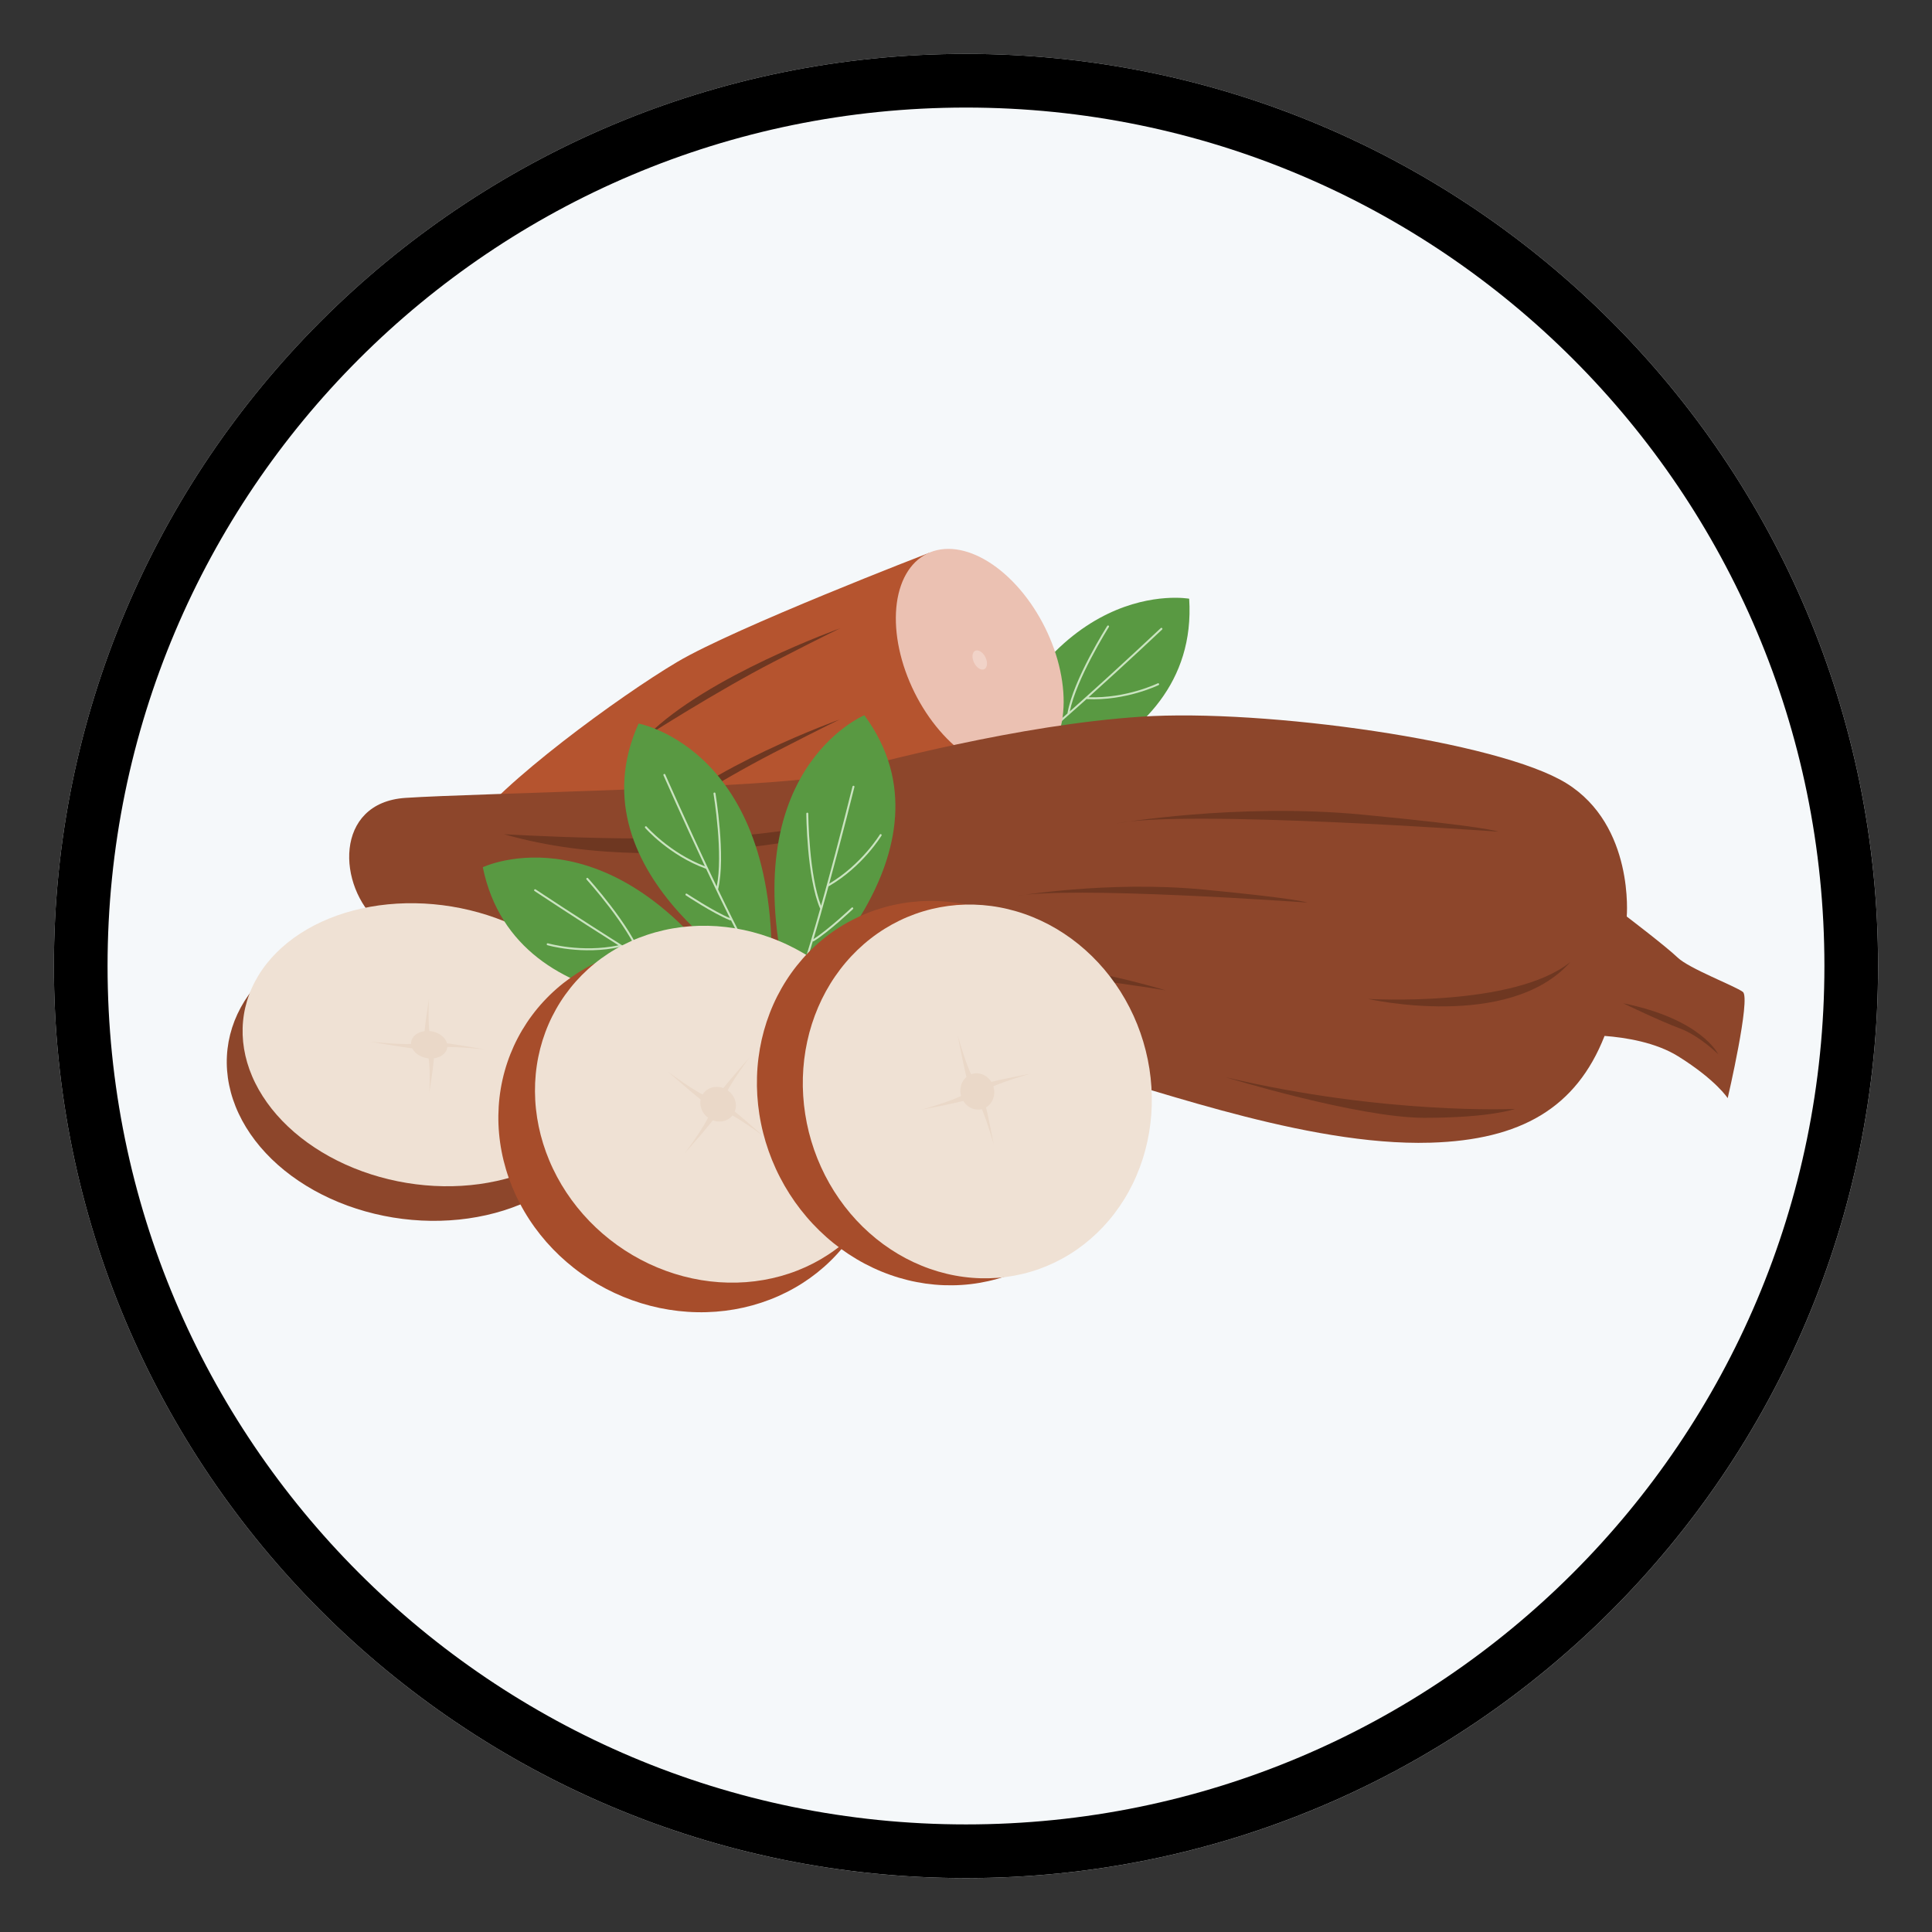 <svg xmlns="http://www.w3.org/2000/svg" xmlns:xlink="http://www.w3.org/1999/xlink" width="1080" zoomAndPan="magnify" viewBox="0 0 810 810" height="1080" preserveAspectRatio="xMidYMid meet" version="1.2"><rect x="0" y="0" width="810" height="810" fill="#333333" stroke="none"/><defs><clipPath id="f4b93cc3a3"><path d="M 22.594 22.594 L 787.406 22.594 L 787.406 787.406 L 22.594 787.406 Z M 22.594 22.594 "/></clipPath><clipPath id="9ec7fc463d"><path d="M 405 22.594 C 193.805 22.594 22.594 193.805 22.594 405 C 22.594 616.195 193.805 787.406 405 787.406 C 616.195 787.406 787.406 616.195 787.406 405 C 787.406 193.805 616.195 22.594 405 22.594 Z M 405 22.594 "/></clipPath><clipPath id="3229e78907"><path d="M 22.594 22.594 L 787.395 22.594 L 787.395 787.395 L 22.594 787.395 Z M 22.594 22.594 "/></clipPath><clipPath id="fbfd8016c6"><path d="M 404.996 22.594 C 193.801 22.594 22.594 193.801 22.594 404.996 C 22.594 616.188 193.801 787.395 404.996 787.395 C 616.188 787.395 787.395 616.188 787.395 404.996 C 787.395 193.801 616.188 22.594 404.996 22.594 Z M 404.996 22.594 "/></clipPath></defs><g id="3ed6d15609"><g clip-rule="nonzero" clip-path="url(#f4b93cc3a3)"><g clip-rule="nonzero" clip-path="url(#9ec7fc463d)"><path style=" stroke:none;fill-rule:nonzero;fill:#f5f8fa;fill-opacity:1;" d="M 22.594 22.594 L 787.406 22.594 L 787.406 787.406 L 22.594 787.406 Z M 22.594 22.594 "/></g></g><g clip-rule="nonzero" clip-path="url(#3229e78907)"><g clip-rule="nonzero" clip-path="url(#fbfd8016c6)"><path style="fill:none;stroke-width:60;stroke-linecap:butt;stroke-linejoin:miter;stroke:#000000;stroke-opacity:1;stroke-miterlimit:4;" d="M 509.869 -0 C 228.276 -0 -0.001 228.276 -0.001 509.869 C -0.001 791.458 228.276 1019.734 509.869 1019.734 C 791.458 1019.734 1019.734 791.458 1019.734 509.869 C 1019.734 228.276 791.458 -0 509.869 -0 Z M 509.869 -0 " transform="matrix(0.75,0,0,0.75,22.594,22.594)"/></g></g><path style=" stroke:none;fill-rule:nonzero;fill:#b5542f;fill-opacity:1;" d="M 389.473 231.812 C 389.473 231.812 308.254 263.109 283.949 277.516 C 259.641 291.922 209.359 328.789 196.469 347.801 C 183.574 366.812 241.473 396.723 247.168 396.723 C 252.863 396.723 453.129 329.031 453.129 329.031 Z M 389.473 231.812 "/><path style=" stroke:none;fill-rule:nonzero;fill:#599942;fill-opacity:1;" d="M 407.988 334.676 C 407.988 334.676 503.141 321.379 498.566 251.012 C 498.566 251.012 437.93 239.957 407.988 334.676 Z M 407.988 334.676 "/><path style=" stroke:none;fill-rule:nonzero;fill:#cae4c0;fill-opacity:1;" d="M 487.105 263.258 C 487.156 263.281 487.199 263.312 487.238 263.352 C 487.312 263.434 487.352 263.531 487.348 263.645 C 487.344 263.758 487.301 263.855 487.219 263.934 C 487.219 263.934 472.766 277.59 456.395 292.32 C 472.254 292.895 485.379 286.488 485.379 286.488 C 485.48 286.441 485.586 286.434 485.695 286.473 C 485.801 286.508 485.879 286.578 485.93 286.68 C 485.98 286.781 485.984 286.887 485.949 286.996 C 485.91 287.102 485.844 287.18 485.742 287.23 C 485.742 287.23 472.051 293.93 455.621 293.113 C 455.59 293.105 455.562 293.102 455.535 293.09 C 454.73 293.812 453.93 294.531 453.121 295.254 C 448.156 299.691 443.105 304.137 438.281 308.277 C 445.891 308.301 458.855 305.855 458.855 305.855 C 458.965 305.836 459.07 305.855 459.164 305.918 C 459.258 305.984 459.316 306.07 459.336 306.184 C 459.355 306.293 459.336 306.395 459.273 306.488 C 459.207 306.582 459.121 306.641 459.008 306.664 C 459.008 306.664 445.641 309.207 437.898 309.098 C 437.75 309.094 437.637 309.027 437.559 308.898 C 434.055 311.898 430.68 314.734 427.578 317.246 C 423.797 320.309 420.414 322.914 417.652 324.824 C 414.895 326.738 412.809 327.957 411.414 328.258 C 411.305 328.281 411.199 328.262 411.105 328.199 C 411.008 328.141 410.949 328.055 410.926 327.941 C 410.902 327.832 410.922 327.727 410.98 327.633 C 411.043 327.539 411.129 327.477 411.238 327.453 C 412.32 327.223 414.453 326.039 417.184 324.148 C 419.914 322.258 423.285 319.664 427.059 316.605 C 433.172 311.652 440.336 305.48 447.531 299.121 C 448.699 292.043 452.867 282.906 456.738 275.5 C 460.617 268.086 464.211 262.422 464.211 262.422 C 464.27 262.328 464.355 262.266 464.469 262.242 C 464.578 262.215 464.68 262.234 464.777 262.297 C 464.871 262.355 464.934 262.441 464.957 262.555 C 464.984 262.664 464.965 262.766 464.902 262.863 C 464.902 262.863 461.328 268.5 457.469 275.883 C 453.797 282.898 449.875 291.496 448.527 298.238 C 449.879 297.043 451.227 295.844 452.57 294.641 C 470.23 278.855 486.656 263.332 486.656 263.332 C 486.738 263.258 486.836 263.219 486.949 263.223 C 487.004 263.223 487.055 263.234 487.105 263.258 Z M 487.105 263.258 "/><path style=" stroke:none;fill-rule:nonzero;fill:#ebc1b2;fill-opacity:1;" d="M 438.129 263.105 C 438.852 264.562 439.531 266.043 440.164 267.535 C 440.797 269.031 441.379 270.539 441.914 272.059 C 442.449 273.574 442.934 275.098 443.367 276.621 C 443.797 278.148 444.18 279.668 444.504 281.188 C 444.828 282.707 445.102 284.215 445.316 285.711 C 445.531 287.207 445.691 288.684 445.797 290.145 C 445.902 291.605 445.949 293.043 445.941 294.453 C 445.93 295.863 445.863 297.238 445.742 298.586 C 445.621 299.934 445.445 301.242 445.211 302.512 C 444.977 303.781 444.688 305.008 444.344 306.188 C 444.004 307.367 443.605 308.496 443.156 309.578 C 442.707 310.66 442.207 311.684 441.656 312.652 C 441.105 313.621 440.508 314.531 439.859 315.383 C 439.211 316.23 438.52 317.016 437.781 317.738 C 437.043 318.461 436.262 319.113 435.441 319.699 C 434.621 320.285 433.762 320.801 432.867 321.246 C 431.969 321.691 431.039 322.062 430.078 322.363 C 429.113 322.664 428.121 322.891 427.102 323.043 C 426.082 323.191 425.039 323.27 423.969 323.273 C 422.902 323.273 421.816 323.203 420.711 323.055 C 419.605 322.91 418.488 322.688 417.355 322.391 C 416.223 322.098 415.082 321.73 413.938 321.289 C 412.789 320.848 411.641 320.336 410.488 319.754 C 409.336 319.176 408.188 318.523 407.039 317.809 C 405.895 317.09 404.758 316.309 403.629 315.465 C 402.5 314.617 401.387 313.711 400.285 312.746 C 399.188 311.781 398.105 310.758 397.047 309.684 C 395.984 308.605 394.949 307.477 393.938 306.301 C 392.922 305.121 391.941 303.902 390.988 302.633 C 390.035 301.367 389.117 300.062 388.23 298.715 C 387.348 297.371 386.5 295.996 385.691 294.59 C 384.883 293.18 384.117 291.746 383.395 290.285 C 382.668 288.828 381.992 287.352 381.359 285.855 C 380.727 284.359 380.141 282.852 379.605 281.336 C 379.07 279.816 378.586 278.293 378.152 276.77 C 377.723 275.242 377.344 273.723 377.016 272.203 C 376.691 270.684 376.418 269.176 376.203 267.68 C 375.988 266.184 375.828 264.707 375.723 263.246 C 375.621 261.785 375.57 260.352 375.582 258.938 C 375.59 257.527 375.656 256.152 375.777 254.805 C 375.898 253.457 376.078 252.148 376.309 250.879 C 376.543 249.609 376.832 248.387 377.176 247.203 C 377.52 246.023 377.914 244.895 378.363 243.812 C 378.812 242.734 379.312 241.707 379.863 240.738 C 380.414 239.77 381.012 238.859 381.66 238.008 C 382.309 237.16 383 236.375 383.738 235.652 C 384.477 234.934 385.258 234.277 386.078 233.691 C 386.898 233.105 387.758 232.59 388.652 232.145 C 389.551 231.699 390.48 231.328 391.441 231.027 C 392.406 230.727 393.398 230.504 394.418 230.352 C 395.438 230.199 396.48 230.121 397.551 230.117 C 398.617 230.117 399.703 230.188 400.809 230.336 C 401.914 230.484 403.031 230.703 404.164 231 C 405.297 231.293 406.438 231.664 407.582 232.102 C 408.73 232.543 409.879 233.055 411.031 233.637 C 412.184 234.219 413.336 234.867 414.48 235.582 C 415.625 236.301 416.762 237.082 417.891 237.93 C 419.02 238.773 420.133 239.68 421.234 240.645 C 422.332 241.609 423.414 242.633 424.477 243.711 C 425.535 244.785 426.57 245.914 427.586 247.09 C 428.598 248.27 429.578 249.492 430.531 250.758 C 431.484 252.023 432.402 253.332 433.289 254.676 C 434.172 256.02 435.02 257.395 435.828 258.805 C 436.637 260.211 437.402 261.645 438.129 263.105 Z M 438.129 263.105 "/><path style=" stroke:none;fill-rule:nonzero;fill:#6e3721;fill-opacity:1;" d="M 271.242 346.629 C 271.242 346.629 300.645 327.801 324.309 315.637 C 347.969 303.469 352.094 301.637 352.094 301.637 C 352.094 301.637 296.359 321.504 271.242 346.629 Z M 271.242 346.629 "/><path style=" stroke:none;fill-rule:nonzero;fill:#6e3721;fill-opacity:1;" d="M 271.422 308.406 C 271.422 308.406 300.824 289.582 324.484 277.414 C 348.148 265.25 352.27 263.418 352.27 263.418 C 352.27 263.418 296.539 283.281 271.422 308.406 Z M 271.422 308.406 "/><path style=" stroke:none;fill-rule:nonzero;fill:#f1d3c8;fill-opacity:1;" d="M 413.125 275.52 C 413.379 276.031 413.562 276.551 413.676 277.082 C 413.789 277.617 413.828 278.117 413.785 278.59 C 413.742 279.059 413.625 279.465 413.43 279.805 C 413.238 280.145 412.984 280.391 412.672 280.547 C 412.355 280.703 412.008 280.754 411.621 280.703 C 411.234 280.652 410.84 280.5 410.438 280.25 C 410.039 280 409.66 279.668 409.305 279.254 C 408.953 278.844 408.648 278.383 408.395 277.871 C 408.141 277.359 407.957 276.84 407.844 276.309 C 407.73 275.777 407.695 275.273 407.738 274.805 C 407.777 274.332 407.898 273.926 408.09 273.586 C 408.281 273.246 408.535 273 408.848 272.844 C 409.164 272.688 409.512 272.637 409.898 272.688 C 410.285 272.738 410.68 272.891 411.082 273.141 C 411.484 273.395 411.859 273.723 412.215 274.137 C 412.57 274.547 412.871 275.012 413.125 275.52 Z M 413.125 275.52 "/><path style=" stroke:none;fill-rule:nonzero;fill:#8d462b;fill-opacity:1;" d="M 594.711 479.148 C 541.238 479.055 475.965 453.266 448.988 447.758 C 421.145 442.074 339.859 435.578 290.879 438.527 C 241.895 441.477 176.609 402.18 158.941 386.934 C 141.27 371.688 139.992 336.527 169.957 334.52 C 199.918 332.508 326.777 330.391 347.617 325.02 C 368.453 319.645 426.941 303.883 478.461 300.473 C 529.977 297.062 628.176 310.68 656.754 328.406 C 685.328 346.133 682.016 384.258 682.016 384.258 C 682.016 384.258 698.496 396.797 703.348 401.453 C 708.195 406.109 727.285 413.309 730.703 415.867 C 734.121 418.43 724.344 460.402 724.344 460.402 C 724.344 460.402 719.453 452.77 703.598 442.875 C 694.16 436.984 681.457 434.977 672.719 434.312 C 660.859 464.531 637.594 477.918 599.848 479.074 C 598.148 479.125 596.438 479.148 594.711 479.145 Z M 594.711 479.148 "/><path style=" stroke:none;fill-rule:nonzero;fill:#6e3721;fill-opacity:1;" d="M 211.316 349.746 C 211.316 349.746 282.383 354.129 321.148 349.215 C 359.91 344.301 375.605 342.98 375.605 342.98 C 375.605 342.98 284.891 370.988 211.316 349.746 Z M 211.316 349.746 "/><path style=" stroke:none;fill-rule:nonzero;fill:#6e3721;fill-opacity:1;" d="M 513.977 451.66 C 513.977 451.66 569.336 468.652 597.199 468.652 C 625.066 468.652 635.152 464.922 635.152 464.922 C 635.152 464.922 580.762 467.477 513.977 451.66 Z M 513.977 451.66 "/><path style=" stroke:none;fill-rule:nonzero;fill:#6e3721;fill-opacity:1;" d="M 467.711 345.277 C 467.711 345.277 518.566 336.508 571.113 341.531 C 623.66 346.555 628.168 348.672 628.168 348.672 C 628.168 348.672 496.844 339.211 467.711 345.277 Z M 467.711 345.277 "/><path style=" stroke:none;fill-rule:nonzero;fill:#6e3721;fill-opacity:1;" d="M 374.031 404.715 C 374.031 404.715 417.453 405.246 450.367 409.668 C 483.281 414.094 488.82 415.25 488.82 415.25 C 488.82 415.25 417.273 393.055 374.031 404.715 Z M 374.031 404.715 "/><path style=" stroke:none;fill-rule:nonzero;fill:#6e3721;fill-opacity:1;" d="M 658.344 403.359 C 634.672 422.457 573.551 418.801 573.551 418.801 C 573.551 418.801 632.77 432.27 658.344 403.359 Z M 658.344 403.359 "/><path style=" stroke:none;fill-rule:nonzero;fill:#6e3721;fill-opacity:1;" d="M 254.684 407.656 C 228.926 405.277 188.016 385.547 188.016 385.547 C 188.016 385.547 222.566 411.613 254.684 407.656 Z M 254.684 407.656 "/><path style=" stroke:none;fill-rule:nonzero;fill:#6e3721;fill-opacity:1;" d="M 680.543 420.637 C 680.543 420.637 696.074 428.129 704.281 431.164 C 712.488 434.199 720.352 441.98 720.352 441.98 C 720.352 441.98 713.387 427.227 680.543 420.637 Z M 680.543 420.637 "/><path style=" stroke:none;fill-rule:nonzero;fill:#6e3721;fill-opacity:1;" d="M 425.301 375.805 C 425.301 375.805 464.211 369.094 504.418 372.938 C 544.621 376.781 548.07 378.402 548.07 378.402 C 548.07 378.402 447.59 371.164 425.301 375.805 Z M 425.301 375.805 "/><path style=" stroke:none;fill-rule:nonzero;fill:#8d462b;fill-opacity:1;" d="M 198.641 391.77 C 199.91 392.129 201.168 392.508 202.418 392.914 C 203.668 393.316 204.906 393.742 206.133 394.191 C 207.359 394.641 208.574 395.109 209.777 395.602 C 210.977 396.098 212.164 396.609 213.336 397.145 C 214.508 397.684 215.664 398.238 216.809 398.816 C 217.949 399.395 219.07 399.992 220.18 400.609 C 221.285 401.227 222.375 401.863 223.445 402.52 C 224.516 403.176 225.562 403.852 226.594 404.547 C 227.625 405.242 228.637 405.953 229.625 406.68 C 230.613 407.41 231.578 408.156 232.523 408.918 C 233.465 409.684 234.387 410.461 235.285 411.258 C 236.184 412.051 237.055 412.863 237.906 413.688 C 238.754 414.512 239.578 415.352 240.375 416.203 C 241.176 417.059 241.945 417.922 242.691 418.801 C 243.438 419.68 244.156 420.57 244.844 421.477 C 245.535 422.379 246.199 423.293 246.832 424.215 C 247.469 425.141 248.074 426.074 248.652 427.02 C 249.227 427.961 249.773 428.914 250.293 429.875 C 250.812 430.836 251.297 431.805 251.754 432.781 C 252.215 433.758 252.641 434.738 253.035 435.73 C 253.434 436.719 253.797 437.711 254.129 438.711 C 254.465 439.707 254.766 440.711 255.035 441.719 C 255.305 442.723 255.543 443.73 255.75 444.742 C 255.957 445.754 256.133 446.77 256.273 447.781 C 256.418 448.797 256.527 449.812 256.602 450.828 C 256.68 451.844 256.727 452.855 256.738 453.867 C 256.75 454.883 256.73 455.891 256.68 456.902 C 256.625 457.91 256.543 458.914 256.426 459.918 C 256.309 460.918 256.156 461.914 255.977 462.906 C 255.793 463.898 255.582 464.887 255.336 465.867 C 255.09 466.848 254.812 467.82 254.5 468.785 C 254.191 469.754 253.852 470.711 253.48 471.66 C 253.109 472.609 252.703 473.551 252.27 474.484 C 251.836 475.414 251.371 476.336 250.879 477.246 C 250.383 478.156 249.859 479.055 249.305 479.941 C 248.75 480.828 248.168 481.703 247.555 482.566 C 246.941 483.43 246.301 484.277 245.633 485.113 C 244.961 485.945 244.266 486.766 243.539 487.574 C 242.816 488.379 242.066 489.168 241.285 489.941 C 240.508 490.715 239.707 491.473 238.875 492.215 C 238.047 492.957 237.191 493.68 236.312 494.383 C 235.434 495.09 234.531 495.777 233.605 496.449 C 232.676 497.117 231.727 497.766 230.758 498.398 C 229.785 499.031 228.793 499.641 227.777 500.234 C 226.762 500.824 225.727 501.395 224.672 501.945 C 223.617 502.496 222.543 503.023 221.449 503.531 C 220.355 504.039 219.246 504.527 218.117 504.988 C 216.988 505.453 215.844 505.895 214.684 506.312 C 213.523 506.734 212.348 507.129 211.156 507.504 C 209.969 507.875 208.762 508.227 207.547 508.551 C 206.328 508.879 205.098 509.18 203.859 509.461 C 202.617 509.738 201.363 509.992 200.102 510.223 C 198.84 510.453 197.57 510.66 196.289 510.844 C 195.008 511.023 193.723 511.184 192.426 511.316 C 191.133 511.449 189.832 511.555 188.523 511.637 C 187.219 511.723 185.906 511.781 184.59 511.812 C 183.273 511.848 181.957 511.855 180.637 511.84 C 179.316 511.824 177.992 511.781 176.672 511.715 C 175.348 511.648 174.027 511.559 172.703 511.441 C 171.383 511.324 170.062 511.184 168.746 511.02 C 167.426 510.855 166.113 510.664 164.801 510.453 C 163.492 510.238 162.188 510 160.887 509.734 C 159.586 509.473 158.293 509.188 157.008 508.875 C 155.723 508.566 154.445 508.234 153.176 507.875 C 151.906 507.52 150.645 507.137 149.395 506.734 C 148.145 506.332 146.906 505.902 145.68 505.457 C 144.453 505.008 143.238 504.535 142.039 504.043 C 140.836 503.551 139.648 503.035 138.477 502.5 C 137.305 501.965 136.148 501.406 135.008 500.828 C 133.867 500.25 132.742 499.652 131.633 499.035 C 130.527 498.418 129.438 497.781 128.371 497.125 C 127.301 496.469 126.25 495.793 125.219 495.098 C 124.188 494.406 123.18 493.695 122.191 492.965 C 121.203 492.234 120.234 491.488 119.289 490.727 C 118.348 489.965 117.426 489.184 116.527 488.391 C 115.629 487.594 114.758 486.785 113.906 485.961 C 113.059 485.133 112.234 484.297 111.438 483.441 C 110.641 482.59 109.867 481.723 109.121 480.844 C 108.375 479.965 107.66 479.074 106.969 478.172 C 106.277 477.27 105.613 476.355 104.98 475.43 C 104.344 474.508 103.738 473.57 103.164 472.629 C 102.586 471.684 102.039 470.73 101.52 469.77 C 101.004 468.809 100.516 467.84 100.059 466.863 C 99.602 465.887 99.172 464.906 98.777 463.918 C 98.383 462.93 98.016 461.938 97.684 460.938 C 97.348 459.938 97.047 458.938 96.777 457.93 C 96.508 456.922 96.27 455.914 96.062 454.902 C 95.855 453.891 95.68 452.879 95.539 451.863 C 95.398 450.848 95.289 449.836 95.211 448.82 C 95.133 447.805 95.086 446.789 95.074 445.777 C 95.062 444.766 95.082 443.754 95.137 442.746 C 95.188 441.738 95.273 440.73 95.391 439.73 C 95.508 438.73 95.656 437.73 95.836 436.738 C 96.02 435.746 96.234 434.762 96.48 433.781 C 96.727 432.801 97.004 431.828 97.312 430.859 C 97.621 429.895 97.961 428.934 98.332 427.984 C 98.707 427.035 99.109 426.094 99.543 425.164 C 99.977 424.23 100.441 423.309 100.934 422.398 C 101.43 421.488 101.953 420.59 102.508 419.703 C 103.062 418.816 103.645 417.941 104.258 417.078 C 104.871 416.219 105.512 415.367 106.184 414.535 C 106.852 413.699 107.547 412.879 108.273 412.074 C 108.996 411.27 109.75 410.48 110.527 409.703 C 111.305 408.93 112.109 408.172 112.938 407.434 C 113.766 406.691 114.621 405.969 115.5 405.262 C 116.379 404.555 117.281 403.867 118.211 403.199 C 119.137 402.527 120.086 401.879 121.059 401.246 C 122.027 400.617 123.023 400.004 124.035 399.414 C 125.051 398.82 126.086 398.25 127.141 397.699 C 128.195 397.152 129.27 396.621 130.363 396.113 C 131.457 395.605 132.566 395.121 133.695 394.656 C 134.824 394.191 135.969 393.75 137.129 393.332 C 138.289 392.914 139.465 392.516 140.656 392.145 C 141.848 391.77 143.051 391.422 144.266 391.094 C 145.484 390.77 146.715 390.465 147.957 390.188 C 149.195 389.906 150.449 389.652 151.711 389.422 C 152.973 389.191 154.242 388.984 155.523 388.805 C 156.805 388.621 158.094 388.465 159.387 388.332 C 160.684 388.199 161.984 388.09 163.289 388.008 C 164.598 387.926 165.906 387.867 167.223 387.832 C 168.539 387.801 169.855 387.793 171.176 387.809 C 172.496 387.824 173.82 387.863 175.141 387.93 C 176.465 387.996 177.785 388.09 179.109 388.203 C 180.43 388.32 181.75 388.461 183.07 388.625 C 184.387 388.793 185.699 388.98 187.012 389.195 C 188.32 389.41 189.625 389.648 190.926 389.91 C 192.227 390.172 193.52 390.457 194.805 390.77 C 196.09 391.078 197.371 391.414 198.641 391.77 Z M 198.641 391.77 "/><path style=" stroke:none;fill-rule:nonzero;fill:#efe1d4;fill-opacity:1;" d="M 181.699 379.09 C 182.98 379.203 184.258 379.344 185.535 379.504 C 186.812 379.668 188.086 379.855 189.359 380.062 C 190.629 380.273 191.898 380.504 193.16 380.758 C 194.422 381.016 195.676 381.293 196.926 381.594 C 198.176 381.895 199.422 382.219 200.656 382.562 C 201.891 382.91 203.117 383.277 204.332 383.668 C 205.551 384.059 206.754 384.469 207.953 384.902 C 209.148 385.336 210.332 385.789 211.504 386.266 C 212.676 386.738 213.832 387.234 214.977 387.75 C 216.125 388.266 217.254 388.805 218.371 389.359 C 219.484 389.914 220.586 390.488 221.668 391.086 C 222.75 391.68 223.816 392.293 224.867 392.922 C 225.914 393.555 226.945 394.203 227.957 394.871 C 228.969 395.539 229.957 396.223 230.93 396.922 C 231.902 397.621 232.852 398.34 233.781 399.07 C 234.711 399.805 235.617 400.551 236.504 401.316 C 237.387 402.078 238.25 402.855 239.09 403.648 C 239.926 404.438 240.742 405.246 241.531 406.062 C 242.32 406.879 243.086 407.711 243.824 408.555 C 244.566 409.398 245.277 410.25 245.965 411.117 C 246.652 411.984 247.316 412.859 247.949 413.746 C 248.582 414.633 249.188 415.527 249.766 416.43 C 250.344 417.336 250.895 418.25 251.418 419.168 C 251.938 420.09 252.43 421.02 252.895 421.953 C 253.355 422.887 253.793 423.828 254.195 424.773 C 254.602 425.723 254.973 426.672 255.316 427.629 C 255.664 428.586 255.977 429.547 256.262 430.508 C 256.543 431.473 256.797 432.438 257.016 433.406 C 257.238 434.375 257.43 435.344 257.59 436.312 C 257.75 437.285 257.879 438.254 257.973 439.227 C 258.07 440.195 258.137 441.168 258.172 442.137 C 258.207 443.105 258.207 444.07 258.18 445.035 C 258.152 446 258.09 446.961 258 447.918 C 257.91 448.875 257.785 449.828 257.633 450.777 C 257.477 451.723 257.293 452.668 257.078 453.605 C 256.859 454.539 256.613 455.473 256.336 456.395 C 256.059 457.316 255.75 458.23 255.41 459.141 C 255.07 460.047 254.703 460.945 254.305 461.836 C 253.906 462.723 253.477 463.602 253.02 464.473 C 252.559 465.344 252.074 466.199 251.555 467.047 C 251.039 467.895 250.496 468.727 249.922 469.551 C 249.348 470.375 248.746 471.184 248.121 471.98 C 247.492 472.773 246.836 473.559 246.152 474.324 C 245.469 475.094 244.762 475.844 244.027 476.582 C 243.289 477.32 242.531 478.043 241.746 478.75 C 240.961 479.457 240.148 480.145 239.316 480.816 C 238.48 481.488 237.621 482.145 236.742 482.781 C 235.859 483.418 234.957 484.035 234.031 484.637 C 233.105 485.238 232.16 485.82 231.191 486.383 C 230.223 486.945 229.238 487.488 228.23 488.008 C 227.223 488.531 226.195 489.035 225.148 489.516 C 224.105 490 223.043 490.461 221.961 490.898 C 220.879 491.34 219.785 491.758 218.672 492.156 C 217.559 492.551 216.43 492.926 215.289 493.281 C 214.145 493.633 212.988 493.965 211.82 494.273 C 210.652 494.582 209.469 494.867 208.273 495.129 C 207.082 495.391 205.879 495.633 204.66 495.848 C 203.445 496.066 202.223 496.258 200.988 496.43 C 199.754 496.598 198.516 496.746 197.266 496.867 C 196.016 496.988 194.762 497.09 193.5 497.164 C 192.238 497.238 190.973 497.289 189.703 497.32 C 188.434 497.348 187.16 497.352 185.883 497.332 C 184.605 497.309 183.328 497.266 182.047 497.199 C 180.766 497.133 179.484 497.039 178.207 496.926 C 176.926 496.809 175.648 496.672 174.371 496.508 C 173.094 496.348 171.816 496.16 170.547 495.953 C 169.273 495.742 168.008 495.512 166.746 495.258 C 165.484 495 164.227 494.723 162.977 494.422 C 161.727 494.121 160.484 493.797 159.25 493.453 C 158.016 493.105 156.789 492.738 155.574 492.348 C 154.355 491.957 153.148 491.547 151.953 491.113 C 150.758 490.68 149.574 490.227 148.402 489.75 C 147.23 489.277 146.074 488.781 144.926 488.266 C 143.781 487.746 142.652 487.211 141.535 486.656 C 140.422 486.102 139.32 485.523 138.238 484.93 C 137.156 484.336 136.09 483.723 135.039 483.09 C 133.992 482.461 132.961 481.812 131.949 481.145 C 130.938 480.477 129.945 479.793 128.977 479.094 C 128.004 478.391 127.055 477.676 126.125 476.941 C 125.195 476.211 124.289 475.461 123.402 474.699 C 122.52 473.938 121.656 473.16 120.816 472.367 C 119.98 471.574 119.164 470.77 118.375 469.953 C 117.586 469.133 116.82 468.305 116.078 467.461 C 115.34 466.617 114.625 465.762 113.938 464.898 C 113.25 464.031 112.59 463.156 111.957 462.27 C 111.324 461.383 110.719 460.488 110.141 459.582 C 109.562 458.68 109.012 457.766 108.488 456.844 C 107.969 455.926 107.477 454.996 107.012 454.062 C 106.547 453.129 106.113 452.188 105.711 451.238 C 105.305 450.293 104.93 449.34 104.586 448.387 C 104.242 447.43 103.93 446.469 103.645 445.508 C 103.363 444.543 103.109 443.578 102.887 442.609 C 102.668 441.641 102.477 440.672 102.316 439.703 C 102.156 438.73 102.027 437.762 101.93 436.789 C 101.836 435.816 101.77 434.848 101.734 433.879 C 101.699 432.91 101.699 431.945 101.727 430.98 C 101.754 430.016 101.812 429.055 101.906 428.098 C 101.996 427.141 102.121 426.188 102.273 425.238 C 102.426 424.289 102.613 423.348 102.828 422.41 C 103.047 421.473 103.293 420.543 103.57 419.621 C 103.848 418.699 104.156 417.781 104.496 416.875 C 104.832 415.969 105.203 415.07 105.602 414.18 C 106 413.289 106.43 412.41 106.887 411.543 C 107.344 410.672 107.832 409.816 108.348 408.969 C 108.867 408.121 109.41 407.285 109.984 406.465 C 110.555 405.641 111.156 404.832 111.785 404.035 C 112.414 403.242 113.07 402.457 113.754 401.691 C 114.438 400.922 115.145 400.168 115.879 399.43 C 116.613 398.695 117.375 397.973 118.16 397.266 C 118.945 396.559 119.758 395.871 120.59 395.199 C 121.426 394.527 122.281 393.871 123.164 393.234 C 124.043 392.598 124.949 391.977 125.875 391.379 C 126.801 390.777 127.746 390.195 128.715 389.633 C 129.68 389.07 130.668 388.527 131.676 388.004 C 132.684 387.484 133.711 386.98 134.758 386.5 C 135.801 386.016 136.863 385.555 137.945 385.113 C 139.023 384.676 140.121 384.258 141.234 383.859 C 142.348 383.461 143.477 383.086 144.617 382.734 C 145.762 382.383 146.918 382.051 148.086 381.742 C 149.254 381.434 150.438 381.148 151.629 380.887 C 152.824 380.621 154.027 380.383 155.242 380.168 C 156.457 379.949 157.684 379.758 158.918 379.586 C 160.148 379.418 161.391 379.27 162.641 379.148 C 163.887 379.027 165.145 378.926 166.406 378.852 C 167.668 378.777 168.934 378.723 170.203 378.695 C 171.473 378.668 172.746 378.664 174.023 378.684 C 175.301 378.707 176.578 378.75 177.859 378.816 C 179.141 378.883 180.418 378.977 181.699 379.09 Z M 181.699 379.09 "/><path style=" stroke:none;fill-rule:nonzero;fill:#ead8c8;fill-opacity:1;" d="M 180.121 432.285 C 180.621 432.328 181.113 432.41 181.602 432.527 C 182.09 432.645 182.562 432.793 183.02 432.98 C 183.477 433.164 183.906 433.383 184.316 433.629 C 184.727 433.875 185.102 434.145 185.445 434.441 C 185.793 434.738 186.098 435.059 186.367 435.395 C 186.633 435.734 186.859 436.082 187.039 436.449 C 187.219 436.812 187.352 437.184 187.441 437.559 C 187.527 437.938 187.562 438.312 187.551 438.691 C 187.543 439.066 187.48 439.434 187.375 439.793 C 187.266 440.152 187.109 440.5 186.91 440.828 C 186.707 441.16 186.465 441.469 186.176 441.754 C 185.891 442.043 185.566 442.305 185.207 442.539 C 184.848 442.773 184.457 442.973 184.035 443.145 C 183.613 443.316 183.168 443.453 182.703 443.559 C 182.238 443.66 181.762 443.727 181.27 443.754 C 180.777 443.785 180.281 443.777 179.781 443.73 C 179.285 443.688 178.789 443.605 178.305 443.488 C 177.816 443.371 177.344 443.219 176.887 443.035 C 176.43 442.848 175.996 442.633 175.59 442.387 C 175.18 442.141 174.805 441.871 174.457 441.574 C 174.113 441.273 173.809 440.957 173.539 440.621 C 173.27 440.281 173.047 439.934 172.867 439.566 C 172.688 439.203 172.551 438.832 172.465 438.453 C 172.379 438.078 172.34 437.699 172.352 437.324 C 172.363 436.949 172.422 436.582 172.531 436.223 C 172.641 435.859 172.797 435.516 172.996 435.188 C 173.199 434.855 173.441 434.547 173.727 434.258 C 174.016 433.973 174.34 433.711 174.699 433.477 C 175.059 433.242 175.449 433.039 175.871 432.867 C 176.293 432.695 176.734 432.559 177.203 432.457 C 177.668 432.355 178.145 432.289 178.637 432.262 C 179.129 432.23 179.625 432.238 180.121 432.285 Z M 180.121 432.285 "/><path style=" stroke:none;fill-rule:nonzero;fill:#ead8c8;fill-opacity:1;" d="M 176.707 439.859 C 173.852 440.023 155.262 436.73 155.262 436.73 C 155.262 436.73 170.926 438.395 174.555 437.434 C 178.188 436.469 176.707 439.859 176.707 439.859 Z M 176.707 439.859 "/><path style=" stroke:none;fill-rule:nonzero;fill:#ead8c8;fill-opacity:1;" d="M 181.715 436.824 C 184.57 436.66 203.16 439.953 203.16 439.953 C 203.16 439.953 187.496 438.289 183.867 439.25 C 180.234 440.215 181.715 436.824 181.715 436.824 Z M 181.715 436.824 "/><path style=" stroke:none;fill-rule:nonzero;fill:#ead8c8;fill-opacity:1;" d="M 177.852 436.297 C 177.406 433.93 179.84 418.875 179.84 418.875 C 179.84 418.875 179.145 431.652 180.633 434.73 C 182.121 437.809 177.852 436.297 177.852 436.297 Z M 177.852 436.297 "/><path style=" stroke:none;fill-rule:nonzero;fill:#ead8c8;fill-opacity:1;" d="M 181.988 440.688 C 182.434 443.059 180 458.109 180 458.109 C 180 458.109 180.695 445.332 179.207 442.254 C 177.723 439.18 181.988 440.691 181.988 440.691 Z M 181.988 440.688 "/><path style=" stroke:none;fill-rule:nonzero;fill:#599942;fill-opacity:1;" d="M 311.879 420.332 C 311.879 420.332 216.598 432.668 202.414 363.594 C 202.414 363.594 257.973 336.898 311.879 420.332 Z M 311.879 420.332 "/><path style=" stroke:none;fill-rule:nonzero;fill:#599942;fill-opacity:1;" d="M 323.242 413.48 C 323.242 413.48 238.785 367.664 267.719 303.363 C 267.719 303.363 328.383 314.27 323.242 413.48 Z M 323.242 413.48 "/><path style=" stroke:none;fill-rule:nonzero;fill:#599942;fill-opacity:1;" d="M 331.539 419.285 C 331.539 419.285 404.324 356.543 362.383 299.871 C 362.383 299.871 305.426 323.438 331.539 419.285 Z M 331.539 419.285 "/><path style=" stroke:none;fill-rule:nonzero;fill:#cae4c0;fill-opacity:1;" d="M 224.109 372.887 C 224.066 372.918 224.027 372.953 223.996 373 C 223.934 373.094 223.914 373.199 223.938 373.309 C 223.957 373.422 224.016 373.508 224.113 373.57 C 224.113 373.57 240.668 384.586 259.297 396.328 C 243.762 399.582 229.742 395.492 229.742 395.492 C 229.633 395.457 229.527 395.469 229.43 395.523 C 229.328 395.578 229.262 395.66 229.23 395.77 C 229.199 395.879 229.211 395.984 229.266 396.082 C 229.32 396.184 229.402 396.25 229.512 396.281 C 229.512 396.281 244.137 400.566 260.191 396.977 C 260.219 396.969 260.246 396.957 260.273 396.941 C 261.188 397.516 262.098 398.09 263.02 398.668 C 268.66 402.199 274.391 405.723 279.844 408.988 C 272.352 410.301 259.16 410.086 259.16 410.086 C 259.047 410.082 258.949 410.121 258.867 410.199 C 258.785 410.277 258.746 410.375 258.742 410.488 C 258.738 410.602 258.777 410.699 258.859 410.781 C 258.938 410.863 259.031 410.906 259.145 410.906 C 259.145 410.906 272.75 411.152 280.363 409.73 C 280.512 409.703 280.609 409.617 280.668 409.48 C 284.625 411.844 288.434 414.062 291.914 416.016 C 296.16 418.395 299.934 420.391 302.977 421.805 C 306.02 423.223 308.285 424.074 309.707 424.133 C 309.82 424.137 309.918 424.102 310.004 424.023 C 310.086 423.945 310.129 423.852 310.137 423.738 C 310.141 423.625 310.102 423.527 310.027 423.441 C 309.949 423.359 309.855 423.316 309.742 423.309 C 308.637 423.266 306.336 422.461 303.324 421.059 C 300.316 419.66 296.551 417.672 292.316 415.297 C 285.453 411.453 277.348 406.582 269.18 401.531 C 266.832 394.754 261.18 386.453 256.109 379.809 C 251.031 373.16 246.531 368.188 246.531 368.188 C 246.457 368.102 246.363 368.059 246.25 368.051 C 246.137 368.047 246.035 368.082 245.953 368.156 C 245.867 368.234 245.824 368.328 245.816 368.441 C 245.812 368.555 245.848 368.652 245.922 368.738 C 245.922 368.738 250.402 373.691 255.457 380.309 C 260.262 386.602 265.578 394.414 268.051 400.832 C 266.516 399.879 264.984 398.926 263.457 397.969 C 243.379 385.402 224.566 372.887 224.566 372.887 C 224.473 372.824 224.367 372.801 224.258 372.824 C 224.203 372.836 224.156 372.855 224.109 372.887 Z M 224.109 372.887 "/><path style=" stroke:none;fill-rule:nonzero;fill:#cae4c0;fill-opacity:1;" d="M 278.531 324.473 C 278.477 324.477 278.426 324.488 278.375 324.512 C 278.27 324.555 278.199 324.633 278.156 324.738 C 278.117 324.844 278.117 324.949 278.164 325.051 C 278.164 325.051 286.176 343.254 295.539 363.191 C 280.703 357.555 271.098 346.551 271.098 346.551 C 271.023 346.465 270.93 346.418 270.816 346.41 C 270.703 346.402 270.602 346.438 270.516 346.512 C 270.43 346.586 270.383 346.68 270.379 346.793 C 270.371 346.906 270.402 347.008 270.477 347.094 C 270.477 347.094 280.488 358.586 295.945 364.223 C 295.977 364.23 296.004 364.234 296.031 364.234 C 296.492 365.211 296.953 366.188 297.418 367.168 C 300.266 373.188 303.195 379.246 306.027 384.934 C 299.012 382 288.016 374.707 288.016 374.707 C 287.922 374.645 287.816 374.625 287.707 374.645 C 287.594 374.668 287.508 374.727 287.445 374.82 C 287.383 374.914 287.363 375.02 287.383 375.129 C 287.406 375.242 287.465 375.328 287.559 375.391 C 287.559 375.391 298.887 382.934 306.066 385.84 C 306.203 385.895 306.336 385.879 306.457 385.793 C 308.52 389.918 310.527 393.84 312.41 397.359 C 314.703 401.652 316.809 405.371 318.609 408.203 C 320.406 411.035 321.855 412.973 323.023 413.789 C 323.117 413.855 323.219 413.879 323.332 413.859 C 323.441 413.84 323.531 413.781 323.598 413.688 C 323.66 413.598 323.684 413.492 323.664 413.383 C 323.645 413.27 323.59 413.184 323.496 413.117 C 322.59 412.484 321.082 410.566 319.305 407.762 C 317.523 404.957 315.422 401.258 313.133 396.973 C 309.426 390.031 305.223 381.562 301.062 372.902 C 302.738 365.93 302.449 355.887 301.754 347.559 C 301.059 339.223 299.953 332.605 299.953 332.605 C 299.934 332.492 299.875 332.406 299.785 332.34 C 299.691 332.273 299.59 332.25 299.477 332.27 C 299.367 332.289 299.277 332.344 299.211 332.434 C 299.145 332.527 299.121 332.629 299.141 332.742 C 299.141 332.742 300.242 339.328 300.934 347.629 C 301.594 355.52 301.863 364.969 300.488 371.703 C 299.707 370.074 298.93 368.445 298.16 366.816 C 288.02 345.406 278.918 324.719 278.918 324.719 C 278.871 324.617 278.797 324.543 278.688 324.504 C 278.637 324.484 278.586 324.477 278.531 324.477 Z M 278.531 324.473 "/><path style=" stroke:none;fill-rule:nonzero;fill:#cae4c0;fill-opacity:1;" d="M 357.758 329.43 C 357.812 329.422 357.867 329.422 357.918 329.438 C 358.027 329.465 358.113 329.527 358.172 329.625 C 358.23 329.719 358.246 329.824 358.219 329.934 C 358.219 329.934 353.453 349.246 347.648 370.492 C 361.301 362.391 368.871 349.902 368.871 349.902 C 368.93 349.805 369.016 349.742 369.125 349.715 C 369.238 349.688 369.34 349.703 369.438 349.762 C 369.535 349.82 369.598 349.906 369.625 350.016 C 369.652 350.125 369.637 350.23 369.574 350.328 C 369.574 350.328 361.688 363.371 347.426 371.578 C 347.398 371.59 347.371 371.598 347.344 371.605 C 347.059 372.648 346.773 373.688 346.484 374.734 C 344.711 381.152 342.863 387.625 341.051 393.715 C 347.461 389.617 357.039 380.543 357.039 380.543 C 357.121 380.465 357.219 380.43 357.332 380.43 C 357.445 380.434 357.543 380.477 357.621 380.559 C 357.699 380.641 357.734 380.738 357.734 380.852 C 357.73 380.965 357.688 381.062 357.605 381.141 C 357.605 381.141 347.738 390.516 341.168 394.613 C 341.039 394.691 340.91 394.699 340.777 394.633 C 339.453 399.051 338.145 403.262 336.895 407.055 C 335.375 411.676 333.938 415.699 332.652 418.801 C 331.363 421.898 330.27 424.059 329.258 425.062 C 329.18 425.145 329.082 425.184 328.969 425.184 C 328.855 425.184 328.758 425.145 328.68 425.062 C 328.598 424.984 328.559 424.887 328.559 424.773 C 328.559 424.66 328.598 424.562 328.68 424.48 C 329.461 423.703 330.617 421.555 331.891 418.488 C 333.16 415.418 334.598 411.41 336.113 406.797 C 338.578 399.324 341.262 390.258 343.875 381.012 C 341.027 374.426 339.59 364.484 338.844 356.16 C 338.094 347.828 338.051 341.121 338.051 341.121 C 338.051 341.008 338.09 340.91 338.168 340.828 C 338.25 340.746 338.348 340.707 338.461 340.707 C 338.574 340.707 338.672 340.746 338.75 340.824 C 338.832 340.906 338.871 341 338.875 341.113 C 338.875 341.113 338.918 347.793 339.66 356.09 C 340.367 363.977 341.723 373.328 344.234 379.73 C 344.723 377.992 345.211 376.254 345.688 374.516 C 352.004 351.684 357.418 329.738 357.418 329.738 C 357.445 329.629 357.508 329.543 357.605 329.484 C 357.652 329.457 357.703 329.438 357.758 329.43 Z M 357.758 329.43 "/><path style=" stroke:none;fill-rule:nonzero;fill:#a74d2b;fill-opacity:1;" d="M 349.492 425.137 C 350.363 426.129 351.211 427.141 352.031 428.172 C 352.855 429.199 353.652 430.246 354.422 431.312 C 355.191 432.375 355.938 433.457 356.656 434.555 C 357.371 435.648 358.062 436.762 358.727 437.887 C 359.387 439.016 360.023 440.152 360.629 441.305 C 361.234 442.461 361.812 443.625 362.359 444.801 C 362.906 445.977 363.426 447.164 363.914 448.363 C 364.402 449.562 364.863 450.77 365.289 451.984 C 365.719 453.203 366.117 454.426 366.484 455.656 C 366.848 456.891 367.184 458.129 367.488 459.371 C 367.793 460.617 368.066 461.863 368.309 463.117 C 368.547 464.371 368.758 465.629 368.938 466.891 C 369.113 468.148 369.258 469.41 369.371 470.676 C 369.484 471.938 369.566 473.199 369.613 474.465 C 369.664 475.727 369.68 476.992 369.664 478.25 C 369.648 479.512 369.602 480.77 369.52 482.023 C 369.441 483.281 369.328 484.531 369.184 485.777 C 369.039 487.023 368.863 488.266 368.652 489.5 C 368.445 490.734 368.203 491.961 367.934 493.18 C 367.66 494.398 367.359 495.609 367.023 496.812 C 366.688 498.016 366.324 499.207 365.926 500.387 C 365.527 501.566 365.102 502.738 364.645 503.895 C 364.184 505.055 363.699 506.199 363.18 507.328 C 362.664 508.461 362.113 509.578 361.539 510.68 C 360.961 511.785 360.355 512.871 359.723 513.941 C 359.09 515.012 358.426 516.066 357.738 517.105 C 357.047 518.141 356.332 519.16 355.586 520.16 C 354.844 521.16 354.074 522.141 353.277 523.102 C 352.48 524.062 351.66 525.004 350.812 525.922 C 349.969 526.84 349.098 527.738 348.203 528.613 C 347.309 529.492 346.391 530.344 345.449 531.176 C 344.508 532.004 343.543 532.809 342.559 533.594 C 341.574 534.375 340.566 535.133 339.543 535.867 C 338.516 536.598 337.469 537.305 336.402 537.988 C 335.336 538.668 334.254 539.324 333.152 539.949 C 332.051 540.578 330.93 541.18 329.793 541.754 C 328.656 542.328 327.504 542.875 326.34 543.391 C 325.172 543.91 323.988 544.398 322.793 544.859 C 321.598 545.32 320.391 545.75 319.168 546.152 C 317.949 546.555 316.715 546.926 315.473 547.27 C 314.227 547.613 312.977 547.926 311.711 548.211 C 310.449 548.492 309.176 548.746 307.898 548.969 C 306.617 549.188 305.332 549.379 304.039 549.543 C 302.746 549.703 301.449 549.832 300.145 549.93 C 298.84 550.031 297.535 550.098 296.223 550.137 C 294.914 550.172 293.602 550.18 292.289 550.152 C 290.973 550.129 289.66 550.074 288.344 549.984 C 287.027 549.898 285.715 549.781 284.402 549.633 C 283.09 549.484 281.777 549.305 280.473 549.094 C 279.164 548.883 277.859 548.645 276.562 548.375 C 275.262 548.102 273.973 547.801 272.684 547.469 C 271.398 547.137 270.117 546.777 268.848 546.387 C 267.574 545.996 266.312 545.578 265.059 545.129 C 263.805 544.68 262.559 544.199 261.328 543.695 C 260.094 543.188 258.871 542.652 257.664 542.09 C 256.453 541.527 255.258 540.938 254.078 540.32 C 252.895 539.703 251.727 539.059 250.574 538.387 C 249.422 537.715 248.285 537.02 247.164 536.297 C 246.047 535.574 244.945 534.824 243.859 534.051 C 242.773 533.281 241.707 532.484 240.66 531.66 C 239.613 530.84 238.586 529.996 237.582 529.129 C 236.574 528.262 235.59 527.375 234.625 526.465 C 233.66 525.551 232.719 524.621 231.801 523.668 C 230.883 522.715 229.988 521.742 229.113 520.75 C 228.242 519.754 227.398 518.746 226.574 517.715 C 225.754 516.684 224.957 515.637 224.184 514.574 C 223.414 513.508 222.668 512.43 221.953 511.332 C 221.234 510.234 220.543 509.125 219.883 507.996 C 219.219 506.871 218.586 505.73 217.98 504.578 C 217.371 503.426 216.797 502.262 216.246 501.086 C 215.699 499.906 215.18 498.719 214.691 497.52 C 214.203 496.324 213.746 495.117 213.316 493.898 C 212.887 492.684 212.492 491.457 212.125 490.227 C 211.758 488.996 211.422 487.758 211.117 486.512 C 210.812 485.27 210.539 484.02 210.301 482.766 C 210.059 481.512 209.848 480.258 209.672 478.996 C 209.492 477.734 209.348 476.473 209.234 475.211 C 209.121 473.949 209.039 472.684 208.992 471.422 C 208.941 470.156 208.926 468.895 208.941 467.633 C 208.957 466.375 209.008 465.117 209.086 463.859 C 209.168 462.605 209.277 461.355 209.422 460.109 C 209.566 458.863 209.746 457.621 209.953 456.387 C 210.16 455.152 210.402 453.926 210.676 452.707 C 210.945 451.484 211.25 450.273 211.586 449.074 C 211.918 447.871 212.285 446.68 212.684 445.5 C 213.078 444.316 213.504 443.148 213.965 441.988 C 214.422 440.832 214.91 439.688 215.426 438.555 C 215.945 437.422 216.492 436.305 217.07 435.203 C 217.645 434.102 218.25 433.016 218.883 431.941 C 219.52 430.871 220.18 429.816 220.867 428.781 C 221.559 427.746 222.273 426.727 223.02 425.727 C 223.762 424.727 224.531 423.746 225.328 422.785 C 226.125 421.824 226.945 420.883 227.793 419.965 C 228.641 419.043 229.512 418.145 230.406 417.27 C 231.301 416.395 232.219 415.543 233.16 414.711 C 234.102 413.883 235.062 413.074 236.047 412.293 C 237.031 411.512 238.039 410.754 239.066 410.02 C 240.094 409.289 241.137 408.582 242.203 407.898 C 243.27 407.219 244.355 406.562 245.457 405.934 C 246.559 405.305 247.676 404.703 248.812 404.133 C 249.949 403.559 251.102 403.012 252.27 402.492 C 253.438 401.977 254.617 401.488 255.812 401.027 C 257.008 400.566 258.219 400.137 259.438 399.734 C 260.66 399.332 261.891 398.957 263.137 398.613 C 264.379 398.273 265.633 397.957 266.895 397.676 C 268.156 397.395 269.43 397.141 270.707 396.918 C 271.988 396.695 273.273 396.504 274.566 396.344 C 275.859 396.184 277.16 396.055 278.461 395.953 C 279.766 395.855 281.07 395.789 282.383 395.75 C 283.691 395.715 285.004 395.707 286.32 395.73 C 287.633 395.758 288.949 395.812 290.266 395.898 C 291.578 395.984 292.895 396.105 294.207 396.254 C 295.52 396.402 296.828 396.582 298.137 396.789 C 299.445 397 300.746 397.242 302.047 397.512 C 303.344 397.781 304.637 398.086 305.922 398.414 C 307.211 398.746 308.488 399.105 309.762 399.496 C 311.035 399.887 312.297 400.309 313.551 400.758 C 314.805 401.207 316.047 401.684 317.281 402.191 C 318.512 402.699 319.734 403.234 320.945 403.797 C 322.152 404.359 323.348 404.949 324.531 405.566 C 325.711 406.184 326.879 406.828 328.031 407.5 C 329.184 408.168 330.32 408.867 331.441 409.59 C 332.562 410.312 333.664 411.059 334.75 411.832 C 335.832 412.605 336.898 413.402 337.945 414.223 C 338.992 415.043 340.02 415.887 341.027 416.754 C 342.035 417.621 343.02 418.512 343.98 419.422 C 344.945 420.332 345.887 421.266 346.805 422.219 C 347.727 423.172 348.621 424.145 349.492 425.137 Z M 349.492 425.137 "/><path style=" stroke:none;fill-rule:nonzero;fill:#efe1d4;fill-opacity:1;" d="M 343.355 403.859 C 344.406 404.609 345.438 405.383 346.449 406.184 C 347.465 406.98 348.457 407.801 349.434 408.641 C 350.41 409.484 351.367 410.348 352.301 411.234 C 353.238 412.117 354.152 413.023 355.047 413.949 C 355.938 414.875 356.809 415.82 357.66 416.781 C 358.508 417.746 359.332 418.727 360.137 419.727 C 360.938 420.727 361.719 421.742 362.473 422.777 C 363.227 423.809 363.953 424.859 364.66 425.922 C 365.363 426.988 366.039 428.066 366.691 429.156 C 367.344 430.25 367.969 431.355 368.566 432.473 C 369.168 433.594 369.738 434.723 370.281 435.863 C 370.824 437.004 371.34 438.156 371.828 439.316 C 372.316 440.48 372.773 441.652 373.203 442.832 C 373.633 444.008 374.035 445.195 374.406 446.391 C 374.777 447.586 375.121 448.785 375.434 449.992 C 375.746 451.195 376.027 452.406 376.277 453.621 C 376.531 454.836 376.754 456.055 376.945 457.277 C 377.137 458.496 377.297 459.719 377.426 460.945 C 377.555 462.168 377.656 463.391 377.723 464.617 C 377.793 465.84 377.832 467.062 377.84 468.285 C 377.844 469.504 377.82 470.723 377.766 471.941 C 377.711 473.156 377.625 474.367 377.512 475.574 C 377.395 476.781 377.246 477.98 377.07 479.176 C 376.895 480.371 376.684 481.559 376.445 482.742 C 376.207 483.922 375.941 485.094 375.641 486.258 C 375.344 487.422 375.016 488.574 374.656 489.719 C 374.301 490.859 373.914 491.992 373.496 493.113 C 373.078 494.234 372.633 495.34 372.16 496.438 C 371.684 497.531 371.184 498.613 370.652 499.68 C 370.121 500.746 369.562 501.797 368.977 502.832 C 368.391 503.867 367.777 504.887 367.137 505.891 C 366.496 506.895 365.832 507.879 365.141 508.844 C 364.449 509.812 363.73 510.762 362.988 511.688 C 362.246 512.617 361.477 513.527 360.688 514.414 C 359.895 515.305 359.078 516.172 358.242 517.016 C 357.402 517.863 356.543 518.688 355.656 519.488 C 354.773 520.293 353.871 521.07 352.941 521.824 C 352.016 522.582 351.07 523.312 350.105 524.02 C 349.137 524.727 348.152 525.41 347.145 526.066 C 346.141 526.723 345.117 527.355 344.078 527.961 C 343.035 528.566 341.98 529.145 340.906 529.699 C 339.832 530.25 338.742 530.777 337.637 531.277 C 336.531 531.773 335.414 532.246 334.281 532.688 C 333.148 533.133 332.004 533.547 330.844 533.934 C 329.688 534.32 328.516 534.676 327.336 535.008 C 326.156 535.336 324.965 535.637 323.766 535.906 C 322.562 536.176 321.355 536.418 320.141 536.629 C 318.922 536.844 317.699 537.023 316.465 537.18 C 315.234 537.332 314 537.453 312.758 537.547 C 311.516 537.637 310.27 537.703 309.02 537.734 C 307.77 537.766 306.52 537.77 305.262 537.742 C 304.008 537.715 302.754 537.656 301.496 537.57 C 300.242 537.48 298.984 537.363 297.73 537.219 C 296.473 537.07 295.223 536.895 293.969 536.688 C 292.719 536.48 291.473 536.242 290.227 535.977 C 288.984 535.711 287.746 535.418 286.512 535.094 C 285.277 534.77 284.051 534.418 282.828 534.035 C 281.609 533.652 280.395 533.242 279.191 532.805 C 277.988 532.367 276.793 531.902 275.605 531.406 C 274.422 530.914 273.246 530.391 272.082 529.844 C 270.922 529.297 269.77 528.723 268.629 528.121 C 267.492 527.52 266.367 526.891 265.254 526.238 C 264.145 525.586 263.047 524.906 261.965 524.207 C 260.883 523.504 259.82 522.773 258.77 522.023 C 257.723 521.273 256.691 520.5 255.676 519.699 C 254.664 518.902 253.668 518.082 252.695 517.238 C 251.719 516.398 250.762 515.535 249.828 514.648 C 248.891 513.766 247.977 512.859 247.082 511.934 C 246.188 511.008 245.316 510.062 244.469 509.098 C 243.621 508.137 242.793 507.152 241.992 506.156 C 241.188 505.156 240.41 504.141 239.656 503.105 C 238.902 502.074 238.172 501.023 237.469 499.961 C 236.766 498.895 236.086 497.816 235.434 496.727 C 234.781 495.633 234.156 494.527 233.559 493.41 C 232.961 492.289 232.391 491.16 231.848 490.02 C 231.301 488.879 230.785 487.727 230.301 486.562 C 229.812 485.402 229.352 484.23 228.922 483.051 C 228.492 481.871 228.094 480.688 227.723 479.492 C 227.352 478.297 227.008 477.098 226.695 475.891 C 226.383 474.684 226.102 473.477 225.848 472.262 C 225.598 471.047 225.375 469.828 225.184 468.605 C 224.992 467.387 224.832 466.164 224.703 464.938 C 224.57 463.715 224.473 462.492 224.402 461.266 C 224.336 460.043 224.297 458.82 224.289 457.598 C 224.281 456.375 224.305 455.16 224.359 453.941 C 224.414 452.727 224.5 451.516 224.617 450.309 C 224.734 449.102 224.879 447.902 225.059 446.707 C 225.234 445.512 225.441 444.32 225.68 443.141 C 225.918 441.961 226.188 440.789 226.484 439.625 C 226.785 438.461 227.113 437.309 227.469 436.164 C 227.828 435.02 228.215 433.891 228.633 432.77 C 229.047 431.648 229.492 430.539 229.969 429.445 C 230.441 428.352 230.945 427.27 231.477 426.203 C 232.008 425.137 232.566 424.086 233.152 423.051 C 233.738 422.012 234.352 420.992 234.988 419.992 C 235.629 418.988 236.297 418.004 236.988 417.039 C 237.68 416.07 238.398 415.121 239.141 414.191 C 239.883 413.266 240.648 412.355 241.441 411.469 C 242.234 410.578 243.047 409.711 243.887 408.863 C 244.727 408.02 245.586 407.195 246.469 406.395 C 247.355 405.59 248.258 404.812 249.184 404.059 C 250.109 403.301 251.059 402.57 252.023 401.863 C 252.992 401.156 253.977 400.473 254.98 399.816 C 255.988 399.16 257.008 398.527 258.051 397.922 C 259.09 397.316 260.148 396.734 261.223 396.184 C 262.297 395.629 263.387 395.105 264.492 394.605 C 265.594 394.105 266.715 393.637 267.848 393.191 C 268.98 392.75 270.125 392.336 271.285 391.949 C 272.441 391.562 273.609 391.203 274.793 390.875 C 275.973 390.547 277.164 390.246 278.363 389.977 C 279.562 389.703 280.773 389.461 281.988 389.25 C 283.207 389.039 284.43 388.855 285.66 388.703 C 286.891 388.551 288.129 388.43 289.371 388.336 C 290.613 388.242 291.859 388.18 293.109 388.148 C 294.355 388.117 295.609 388.113 296.863 388.141 C 298.117 388.168 299.375 388.227 300.629 388.312 C 301.887 388.398 303.145 388.516 304.398 388.664 C 305.652 388.812 306.906 388.988 308.156 389.195 C 309.41 389.402 310.656 389.641 311.898 389.906 C 313.145 390.172 314.383 390.465 315.617 390.789 C 316.852 391.113 318.078 391.465 319.297 391.848 C 320.52 392.23 321.73 392.641 322.934 393.078 C 324.141 393.516 325.336 393.98 326.52 394.477 C 327.707 394.969 328.879 395.488 330.043 396.039 C 331.207 396.586 332.359 397.16 333.496 397.762 C 334.637 398.363 335.762 398.992 336.871 399.645 C 337.984 400.297 339.082 400.973 340.16 401.676 C 341.242 402.379 342.309 403.105 343.355 403.859 Z M 343.355 403.859 "/><path style=" stroke:none;fill-rule:nonzero;fill:#ead8c8;fill-opacity:1;" d="M 305.172 457.199 C 305.582 457.492 305.961 457.82 306.309 458.18 C 306.656 458.543 306.969 458.93 307.242 459.344 C 307.516 459.758 307.75 460.191 307.938 460.645 C 308.129 461.098 308.273 461.562 308.371 462.035 C 308.469 462.508 308.52 462.984 308.523 463.461 C 308.523 463.938 308.48 464.406 308.387 464.863 C 308.293 465.324 308.156 465.77 307.973 466.195 C 307.785 466.621 307.559 467.023 307.289 467.402 C 307.02 467.777 306.711 468.121 306.367 468.434 C 306.023 468.746 305.648 469.023 305.242 469.258 C 304.836 469.492 304.41 469.688 303.957 469.84 C 303.504 469.988 303.039 470.094 302.559 470.152 C 302.082 470.211 301.594 470.227 301.105 470.191 C 300.617 470.156 300.129 470.078 299.648 469.949 C 299.168 469.824 298.703 469.656 298.25 469.441 C 297.793 469.227 297.363 468.973 296.953 468.68 C 296.547 468.387 296.168 468.062 295.82 467.699 C 295.473 467.34 295.16 466.953 294.887 466.539 C 294.609 466.121 294.379 465.688 294.188 465.234 C 294 464.785 293.855 464.32 293.758 463.848 C 293.66 463.371 293.609 462.898 293.605 462.422 C 293.602 461.945 293.648 461.477 293.738 461.016 C 293.832 460.559 293.973 460.113 294.156 459.688 C 294.34 459.262 294.57 458.859 294.84 458.48 C 295.109 458.105 295.414 457.758 295.762 457.445 C 296.105 457.133 296.48 456.859 296.887 456.625 C 297.289 456.387 297.719 456.195 298.172 456.043 C 298.621 455.895 299.086 455.789 299.566 455.73 C 300.047 455.668 300.531 455.656 301.023 455.691 C 301.512 455.727 301.996 455.805 302.477 455.93 C 302.957 456.059 303.426 456.227 303.879 456.441 C 304.332 456.656 304.766 456.906 305.172 457.199 Z M 305.172 457.199 "/><path style=" stroke:none;fill-rule:nonzero;fill:#ead8c8;fill-opacity:1;" d="M 296.902 463.207 C 294.273 461.961 280.172 449.398 280.172 449.398 C 280.172 449.398 292.824 458.852 296.688 459.672 C 300.555 460.492 296.902 463.207 296.902 463.207 Z M 296.902 463.207 "/><path style=" stroke:none;fill-rule:nonzero;fill:#ead8c8;fill-opacity:1;" d="M 303.422 462.598 C 306.051 463.848 320.152 476.406 320.152 476.406 C 320.152 476.406 307.5 466.953 303.637 466.133 C 299.77 465.316 303.422 462.598 303.422 462.598 Z M 303.422 462.598 "/><path style=" stroke:none;fill-rule:nonzero;fill:#ead8c8;fill-opacity:1;" d="M 300.379 460.148 C 301.625 457.52 314.184 443.41 314.184 443.41 C 314.184 443.41 304.73 456.066 303.914 459.934 C 303.094 463.801 300.379 460.148 300.379 460.148 Z M 300.379 460.148 "/><path style=" stroke:none;fill-rule:nonzero;fill:#ead8c8;fill-opacity:1;" d="M 300.988 466.668 C 299.742 469.301 287.184 483.406 287.184 483.406 C 287.184 483.406 296.637 470.75 297.453 466.883 C 298.27 463.016 300.988 466.668 300.988 466.668 Z M 300.988 466.668 "/><path style=" stroke:none;fill-rule:nonzero;fill:#a74d2b;fill-opacity:1;" d="M 471.191 457.328 C 471.273 458.648 471.324 459.965 471.348 461.281 C 471.367 462.602 471.355 463.918 471.316 465.23 C 471.273 466.543 471.203 467.855 471.098 469.16 C 470.996 470.469 470.859 471.77 470.695 473.066 C 470.531 474.363 470.336 475.652 470.109 476.934 C 469.887 478.219 469.629 479.492 469.344 480.758 C 469.055 482.023 468.738 483.281 468.395 484.527 C 468.047 485.773 467.672 487.012 467.266 488.234 C 466.859 489.461 466.426 490.672 465.965 491.871 C 465.5 493.07 465.008 494.254 464.488 495.422 C 463.969 496.594 463.418 497.75 462.844 498.887 C 462.27 500.027 461.664 501.148 461.035 502.254 C 460.402 503.359 459.746 504.445 459.062 505.516 C 458.383 506.582 457.672 507.633 456.938 508.66 C 456.203 509.691 455.445 510.699 454.66 511.688 C 453.879 512.676 453.07 513.641 452.238 514.586 C 451.406 515.527 450.555 516.449 449.676 517.344 C 448.801 518.242 447.902 519.117 446.984 519.965 C 446.062 520.812 445.121 521.637 444.16 522.434 C 443.199 523.234 442.219 524.004 441.219 524.75 C 440.219 525.496 439.199 526.215 438.164 526.906 C 437.129 527.598 436.074 528.262 435.004 528.898 C 433.934 529.535 432.848 530.141 431.746 530.719 C 430.645 531.297 429.527 531.844 428.398 532.363 C 427.266 532.883 426.125 533.371 424.969 533.832 C 423.812 534.289 422.645 534.719 421.465 535.117 C 420.285 535.516 419.094 535.883 417.895 536.219 C 416.695 536.555 415.484 536.859 414.27 537.133 C 413.051 537.402 411.824 537.645 410.594 537.855 C 409.363 538.062 408.125 538.242 406.879 538.387 C 405.637 538.531 404.391 538.645 403.137 538.723 C 401.887 538.805 400.629 538.852 399.371 538.867 C 398.113 538.883 396.855 538.867 395.598 538.82 C 394.336 538.77 393.074 538.688 391.816 538.574 C 390.555 538.461 389.297 538.316 388.043 538.141 C 386.785 537.961 385.535 537.75 384.285 537.508 C 383.035 537.27 381.789 536.996 380.551 536.688 C 379.309 536.383 378.078 536.047 376.848 535.68 C 375.621 535.312 374.402 534.914 373.191 534.484 C 371.977 534.055 370.777 533.598 369.582 533.105 C 368.391 532.617 367.207 532.098 366.035 531.547 C 364.863 530.996 363.703 530.418 362.555 529.812 C 361.406 529.203 360.273 528.57 359.152 527.902 C 358.031 527.238 356.922 526.547 355.832 525.828 C 354.742 525.109 353.664 524.363 352.605 523.59 C 351.547 522.816 350.504 522.02 349.48 521.195 C 348.457 520.371 347.449 519.523 346.465 518.648 C 345.477 517.773 344.508 516.875 343.562 515.957 C 342.613 515.035 341.688 514.09 340.781 513.125 C 339.875 512.156 338.992 511.172 338.133 510.16 C 337.27 509.152 336.434 508.121 335.617 507.074 C 334.801 506.023 334.012 504.953 333.242 503.867 C 332.477 502.777 331.734 501.672 331.016 500.551 C 330.301 499.43 329.609 498.289 328.941 497.133 C 328.277 495.977 327.641 494.809 327.027 493.621 C 326.414 492.438 325.832 491.238 325.273 490.027 C 324.715 488.812 324.188 487.59 323.684 486.355 C 323.184 485.117 322.711 483.871 322.27 482.613 C 321.824 481.355 321.41 480.09 321.023 478.816 C 320.641 477.539 320.281 476.258 319.957 474.969 C 319.629 473.676 319.336 472.383 319.07 471.078 C 318.805 469.777 318.566 468.469 318.363 467.16 C 318.156 465.848 317.984 464.535 317.84 463.219 C 317.695 461.902 317.582 460.586 317.5 459.266 C 317.418 457.949 317.367 456.629 317.344 455.312 C 317.324 453.996 317.336 452.68 317.379 451.367 C 317.418 450.051 317.492 448.742 317.594 447.434 C 317.695 446.129 317.832 444.828 317.996 443.531 C 318.16 442.234 318.355 440.945 318.582 439.66 C 318.809 438.379 319.062 437.102 319.348 435.836 C 319.637 434.57 319.953 433.312 320.297 432.066 C 320.645 430.82 321.02 429.586 321.426 428.359 C 321.832 427.137 322.266 425.926 322.73 424.727 C 323.191 423.527 323.684 422.344 324.203 421.172 C 324.723 420 325.273 418.848 325.848 417.707 C 326.426 416.57 327.027 415.445 327.656 414.34 C 328.289 413.234 328.945 412.148 329.629 411.082 C 330.312 410.012 331.02 408.965 331.754 407.934 C 332.488 406.906 333.246 405.895 334.031 404.91 C 334.816 403.922 335.621 402.957 336.453 402.012 C 337.285 401.066 338.137 400.148 339.016 399.25 C 339.891 398.352 340.789 397.48 341.711 396.633 C 342.629 395.781 343.57 394.961 344.531 394.16 C 345.492 393.363 346.473 392.59 347.473 391.844 C 348.473 391.098 349.492 390.379 350.527 389.688 C 351.562 388.996 352.617 388.336 353.688 387.699 C 354.758 387.062 355.844 386.457 356.945 385.879 C 358.047 385.301 359.164 384.75 360.293 384.23 C 361.426 383.711 362.57 383.223 363.727 382.766 C 364.883 382.305 366.051 381.875 367.23 381.477 C 368.41 381.082 369.598 380.715 370.797 380.379 C 372 380.043 373.207 379.738 374.426 379.465 C 375.641 379.191 376.867 378.949 378.098 378.742 C 379.332 378.531 380.566 378.355 381.812 378.211 C 383.055 378.066 384.305 377.953 385.555 377.871 C 386.809 377.793 388.062 377.742 389.32 377.727 C 390.578 377.711 391.836 377.727 393.098 377.777 C 394.355 377.824 395.617 377.906 396.875 378.02 C 398.137 378.133 399.395 378.281 400.648 378.457 C 401.906 378.637 403.16 378.844 404.41 379.086 C 405.656 379.328 406.902 379.602 408.141 379.906 C 409.383 380.211 410.617 380.547 411.844 380.914 C 413.07 381.281 414.289 381.68 415.504 382.109 C 416.715 382.539 417.918 383 419.109 383.488 C 420.305 383.98 421.488 384.5 422.66 385.047 C 423.832 385.598 424.992 386.176 426.137 386.785 C 427.285 387.391 428.422 388.027 429.543 388.691 C 430.664 389.355 431.77 390.047 432.859 390.766 C 433.953 391.488 435.027 392.234 436.086 393.004 C 437.145 393.777 438.188 394.578 439.211 395.402 C 440.234 396.227 441.242 397.074 442.23 397.949 C 443.215 398.82 444.184 399.719 445.129 400.641 C 446.078 401.562 447.004 402.504 447.91 403.473 C 448.816 404.438 449.699 405.426 450.559 406.434 C 451.422 407.445 452.262 408.473 453.074 409.523 C 453.891 410.574 454.684 411.641 455.449 412.73 C 456.215 413.816 456.957 414.922 457.676 416.043 C 458.391 417.168 459.082 418.309 459.75 419.461 C 460.414 420.617 461.055 421.789 461.664 422.973 C 462.277 424.16 462.863 425.355 463.418 426.57 C 463.977 427.781 464.508 429.004 465.008 430.242 C 465.508 431.477 465.98 432.723 466.426 433.98 C 466.867 435.238 467.281 436.504 467.668 437.781 C 468.055 439.055 468.41 440.34 468.734 441.629 C 469.062 442.918 469.359 444.215 469.625 445.516 C 469.891 446.82 470.125 448.125 470.328 449.438 C 470.535 450.746 470.711 452.059 470.852 453.375 C 470.996 454.691 471.109 456.008 471.191 457.328 Z M 471.191 457.328 "/><path style=" stroke:none;fill-rule:nonzero;fill:#efe1d4;fill-opacity:1;" d="M 479.332 436.746 C 479.699 437.98 480.043 439.227 480.355 440.477 C 480.668 441.727 480.953 442.984 481.211 444.25 C 481.469 445.512 481.695 446.781 481.895 448.055 C 482.094 449.328 482.262 450.602 482.402 451.883 C 482.543 453.16 482.656 454.441 482.738 455.723 C 482.82 457.004 482.871 458.285 482.895 459.566 C 482.918 460.852 482.914 462.129 482.879 463.41 C 482.844 464.688 482.777 465.965 482.684 467.234 C 482.59 468.508 482.465 469.777 482.312 471.039 C 482.16 472.305 481.98 473.559 481.77 474.812 C 481.559 476.062 481.32 477.305 481.051 478.539 C 480.781 479.777 480.484 481.004 480.16 482.219 C 479.836 483.438 479.48 484.645 479.102 485.84 C 478.719 487.035 478.309 488.219 477.875 489.391 C 477.438 490.562 476.973 491.723 476.484 492.867 C 475.992 494.012 475.477 495.141 474.93 496.258 C 474.387 497.375 473.82 498.473 473.223 499.555 C 472.629 500.637 472.008 501.703 471.359 502.75 C 470.715 503.801 470.047 504.828 469.352 505.84 C 468.656 506.848 467.938 507.84 467.195 508.809 C 466.457 509.781 465.691 510.73 464.906 511.656 C 464.117 512.586 463.309 513.492 462.48 514.375 C 461.648 515.258 460.801 516.117 459.93 516.953 C 459.055 517.793 458.164 518.605 457.254 519.391 C 456.344 520.18 455.414 520.945 454.469 521.68 C 453.52 522.418 452.555 523.129 451.57 523.816 C 450.59 524.5 449.59 525.16 448.574 525.789 C 447.562 526.422 446.531 527.023 445.488 527.602 C 444.441 528.176 443.383 528.723 442.312 529.242 C 441.238 529.762 440.152 530.25 439.059 530.711 C 437.961 531.172 436.852 531.602 435.73 532.004 C 434.613 532.406 433.484 532.777 432.344 533.117 C 431.207 533.461 430.059 533.77 428.902 534.051 C 427.746 534.328 426.586 534.578 425.414 534.797 C 424.246 535.016 423.07 535.203 421.891 535.359 C 420.707 535.516 419.523 535.641 418.336 535.734 C 417.145 535.824 415.953 535.887 414.758 535.918 C 413.562 535.949 412.367 535.949 411.172 535.918 C 409.973 535.883 408.777 535.82 407.578 535.723 C 406.383 535.629 405.188 535.504 403.992 535.344 C 402.801 535.188 401.609 534.996 400.422 534.777 C 399.234 534.559 398.051 534.309 396.871 534.023 C 395.691 533.742 394.52 533.43 393.352 533.086 C 392.188 532.746 391.027 532.371 389.875 531.969 C 388.723 531.566 387.578 531.133 386.441 530.668 C 385.309 530.207 384.184 529.715 383.066 529.195 C 381.953 528.676 380.848 528.125 379.758 527.551 C 378.664 526.973 377.586 526.367 376.516 525.734 C 375.449 525.102 374.398 524.441 373.359 523.754 C 372.32 523.066 371.297 522.355 370.289 521.617 C 369.277 520.875 368.289 520.113 367.312 519.32 C 366.336 518.531 365.379 517.719 364.438 516.879 C 363.496 516.043 362.574 515.18 361.672 514.297 C 360.77 513.41 359.887 512.504 359.023 511.574 C 358.16 510.645 357.32 509.695 356.496 508.723 C 355.676 507.75 354.875 506.758 354.098 505.746 C 353.32 504.734 352.566 503.707 351.836 502.656 C 351.102 501.609 350.395 500.543 349.711 499.457 C 349.027 498.375 348.367 497.273 347.73 496.156 C 347.094 495.043 346.484 493.91 345.898 492.766 C 345.312 491.617 344.754 490.461 344.223 489.285 C 343.688 488.113 343.184 486.93 342.703 485.734 C 342.223 484.535 341.77 483.328 341.344 482.109 C 340.918 480.895 340.523 479.668 340.152 478.43 C 339.781 477.195 339.441 475.949 339.125 474.699 C 338.812 473.449 338.527 472.191 338.27 470.926 C 338.016 469.664 337.789 468.395 337.59 467.121 C 337.391 465.848 337.219 464.574 337.078 463.293 C 336.938 462.016 336.828 460.734 336.746 459.453 C 336.664 458.172 336.609 456.891 336.586 455.605 C 336.562 454.324 336.57 453.043 336.605 451.766 C 336.641 450.488 336.707 449.211 336.801 447.938 C 336.895 446.668 337.016 445.398 337.168 444.137 C 337.32 442.871 337.504 441.617 337.715 440.363 C 337.926 439.113 338.164 437.871 338.434 436.633 C 338.699 435.398 338.996 434.172 339.32 432.953 C 339.648 431.738 340 430.531 340.383 429.336 C 340.762 428.141 341.172 426.957 341.609 425.785 C 342.043 424.613 342.508 423.453 343 422.309 C 343.488 421.164 344.008 420.031 344.551 418.918 C 345.094 417.801 345.664 416.703 346.258 415.621 C 346.855 414.539 347.477 413.473 348.121 412.426 C 348.766 411.375 349.438 410.348 350.133 409.336 C 350.824 408.328 351.543 407.336 352.285 406.367 C 353.027 405.395 353.789 404.445 354.578 403.52 C 355.363 402.59 356.172 401.684 357.004 400.801 C 357.832 399.918 358.684 399.059 359.555 398.219 C 360.426 397.383 361.316 396.57 362.227 395.781 C 363.137 394.996 364.066 394.23 365.016 393.496 C 365.961 392.758 366.93 392.047 367.91 391.359 C 368.895 390.676 369.891 390.016 370.906 389.387 C 371.922 388.754 372.949 388.152 373.996 387.574 C 375.039 387 376.098 386.453 377.172 385.934 C 378.242 385.414 379.328 384.926 380.426 384.465 C 381.523 384.004 382.633 383.574 383.75 383.172 C 384.871 382.77 386 382.398 387.137 382.059 C 388.277 381.715 389.422 381.406 390.578 381.125 C 391.734 380.848 392.898 380.598 394.066 380.379 C 395.238 380.16 396.41 379.973 397.594 379.816 C 398.773 379.66 399.957 379.535 401.148 379.441 C 402.336 379.348 403.527 379.289 404.723 379.258 C 405.918 379.227 407.113 379.227 408.312 379.258 C 409.508 379.293 410.707 379.355 411.902 379.449 C 413.098 379.547 414.297 379.672 415.488 379.832 C 416.684 379.988 417.875 380.18 419.062 380.398 C 420.25 380.617 421.43 380.871 422.609 381.152 C 423.789 381.434 424.961 381.746 426.129 382.09 C 427.297 382.43 428.457 382.805 429.609 383.207 C 430.762 383.609 431.906 384.043 433.039 384.504 C 434.176 384.969 435.301 385.461 436.414 385.98 C 437.531 386.5 438.633 387.051 439.727 387.625 C 440.82 388.203 441.898 388.809 442.965 389.441 C 444.031 390.074 445.086 390.734 446.125 391.422 C 447.164 392.109 448.188 392.82 449.195 393.559 C 450.203 394.301 451.195 395.062 452.172 395.852 C 453.145 396.645 454.105 397.457 455.043 398.297 C 455.984 399.133 456.906 399.996 457.809 400.879 C 458.711 401.766 459.594 402.672 460.457 403.602 C 461.32 404.531 462.164 405.48 462.984 406.453 C 463.805 407.426 464.605 408.418 465.383 409.426 C 466.16 410.438 466.914 411.469 467.648 412.52 C 468.379 413.566 469.086 414.633 469.773 415.719 C 470.457 416.801 471.117 417.902 471.754 419.02 C 472.387 420.133 473 421.266 473.582 422.41 C 474.168 423.555 474.727 424.715 475.262 425.887 C 475.793 427.062 476.301 428.246 476.781 429.441 C 477.258 430.641 477.711 431.848 478.137 433.066 C 478.562 434.281 478.961 435.508 479.332 436.746 Z M 479.332 436.746 "/><path style=" stroke:none;fill-rule:nonzero;fill:#ead8c8;fill-opacity:1;" d="M 416.5 455.562 C 416.645 456.043 416.746 456.535 416.801 457.035 C 416.855 457.531 416.863 458.027 416.828 458.523 C 416.793 459.02 416.711 459.508 416.582 459.98 C 416.457 460.457 416.285 460.91 416.074 461.344 C 415.863 461.777 415.613 462.188 415.324 462.562 C 415.035 462.941 414.711 463.285 414.355 463.594 C 414.004 463.898 413.621 464.164 413.215 464.391 C 412.809 464.613 412.383 464.793 411.938 464.926 C 411.492 465.059 411.039 465.145 410.578 465.18 C 410.113 465.215 409.648 465.203 409.184 465.141 C 408.719 465.082 408.262 464.973 407.812 464.812 C 407.363 464.656 406.93 464.453 406.512 464.207 C 406.098 463.961 405.707 463.676 405.34 463.348 C 404.973 463.02 404.637 462.66 404.336 462.266 C 404.031 461.871 403.766 461.453 403.539 461.004 C 403.312 460.559 403.125 460.094 402.98 459.613 C 402.836 459.129 402.738 458.641 402.684 458.141 C 402.629 457.645 402.617 457.148 402.656 456.652 C 402.691 456.156 402.773 455.668 402.898 455.195 C 403.027 454.719 403.195 454.266 403.406 453.832 C 403.621 453.395 403.871 452.988 404.16 452.613 C 404.449 452.234 404.77 451.891 405.125 451.582 C 405.48 451.277 405.859 451.012 406.27 450.785 C 406.676 450.562 407.102 450.383 407.547 450.25 C 407.988 450.117 408.441 450.031 408.906 449.996 C 409.371 449.961 409.836 449.973 410.301 450.035 C 410.766 450.094 411.223 450.203 411.672 450.363 C 412.121 450.52 412.555 450.719 412.969 450.969 C 413.383 451.215 413.777 451.5 414.141 451.828 C 414.508 452.152 414.844 452.516 415.148 452.91 C 415.449 453.305 415.715 453.723 415.945 454.172 C 416.172 454.617 416.359 455.082 416.5 455.562 Z M 416.5 455.562 "/><path style=" stroke:none;fill-rule:nonzero;fill:#ead8c8;fill-opacity:1;" d="M 406.316 455.23 C 405 452.633 401.527 434.066 401.527 434.066 C 401.527 434.066 405.75 449.289 408.309 452.301 C 410.867 455.316 406.316 455.23 406.316 455.23 Z M 406.316 455.23 "/><path style=" stroke:none;fill-rule:nonzero;fill:#ead8c8;fill-opacity:1;" d="M 411.844 458.738 C 413.16 461.336 416.633 479.902 416.633 479.902 C 416.633 479.902 412.406 464.68 409.852 461.668 C 407.293 458.652 411.844 458.738 411.844 458.738 Z M 411.844 458.738 "/><path style=" stroke:none;fill-rule:nonzero;fill:#ead8c8;fill-opacity:1;" d="M 410.934 454.938 C 413.531 453.621 432.09 450.148 432.09 450.148 C 432.09 450.148 416.875 454.375 413.863 456.934 C 410.852 459.488 410.934 454.938 410.934 454.938 Z M 410.934 454.938 "/><path style=" stroke:none;fill-rule:nonzero;fill:#ead8c8;fill-opacity:1;" d="M 407.43 460.469 C 404.832 461.785 386.273 465.258 386.273 465.258 C 386.273 465.258 401.488 461.031 404.504 458.473 C 407.516 455.914 407.43 460.469 407.43 460.469 Z M 407.43 460.469 "/></g></svg>